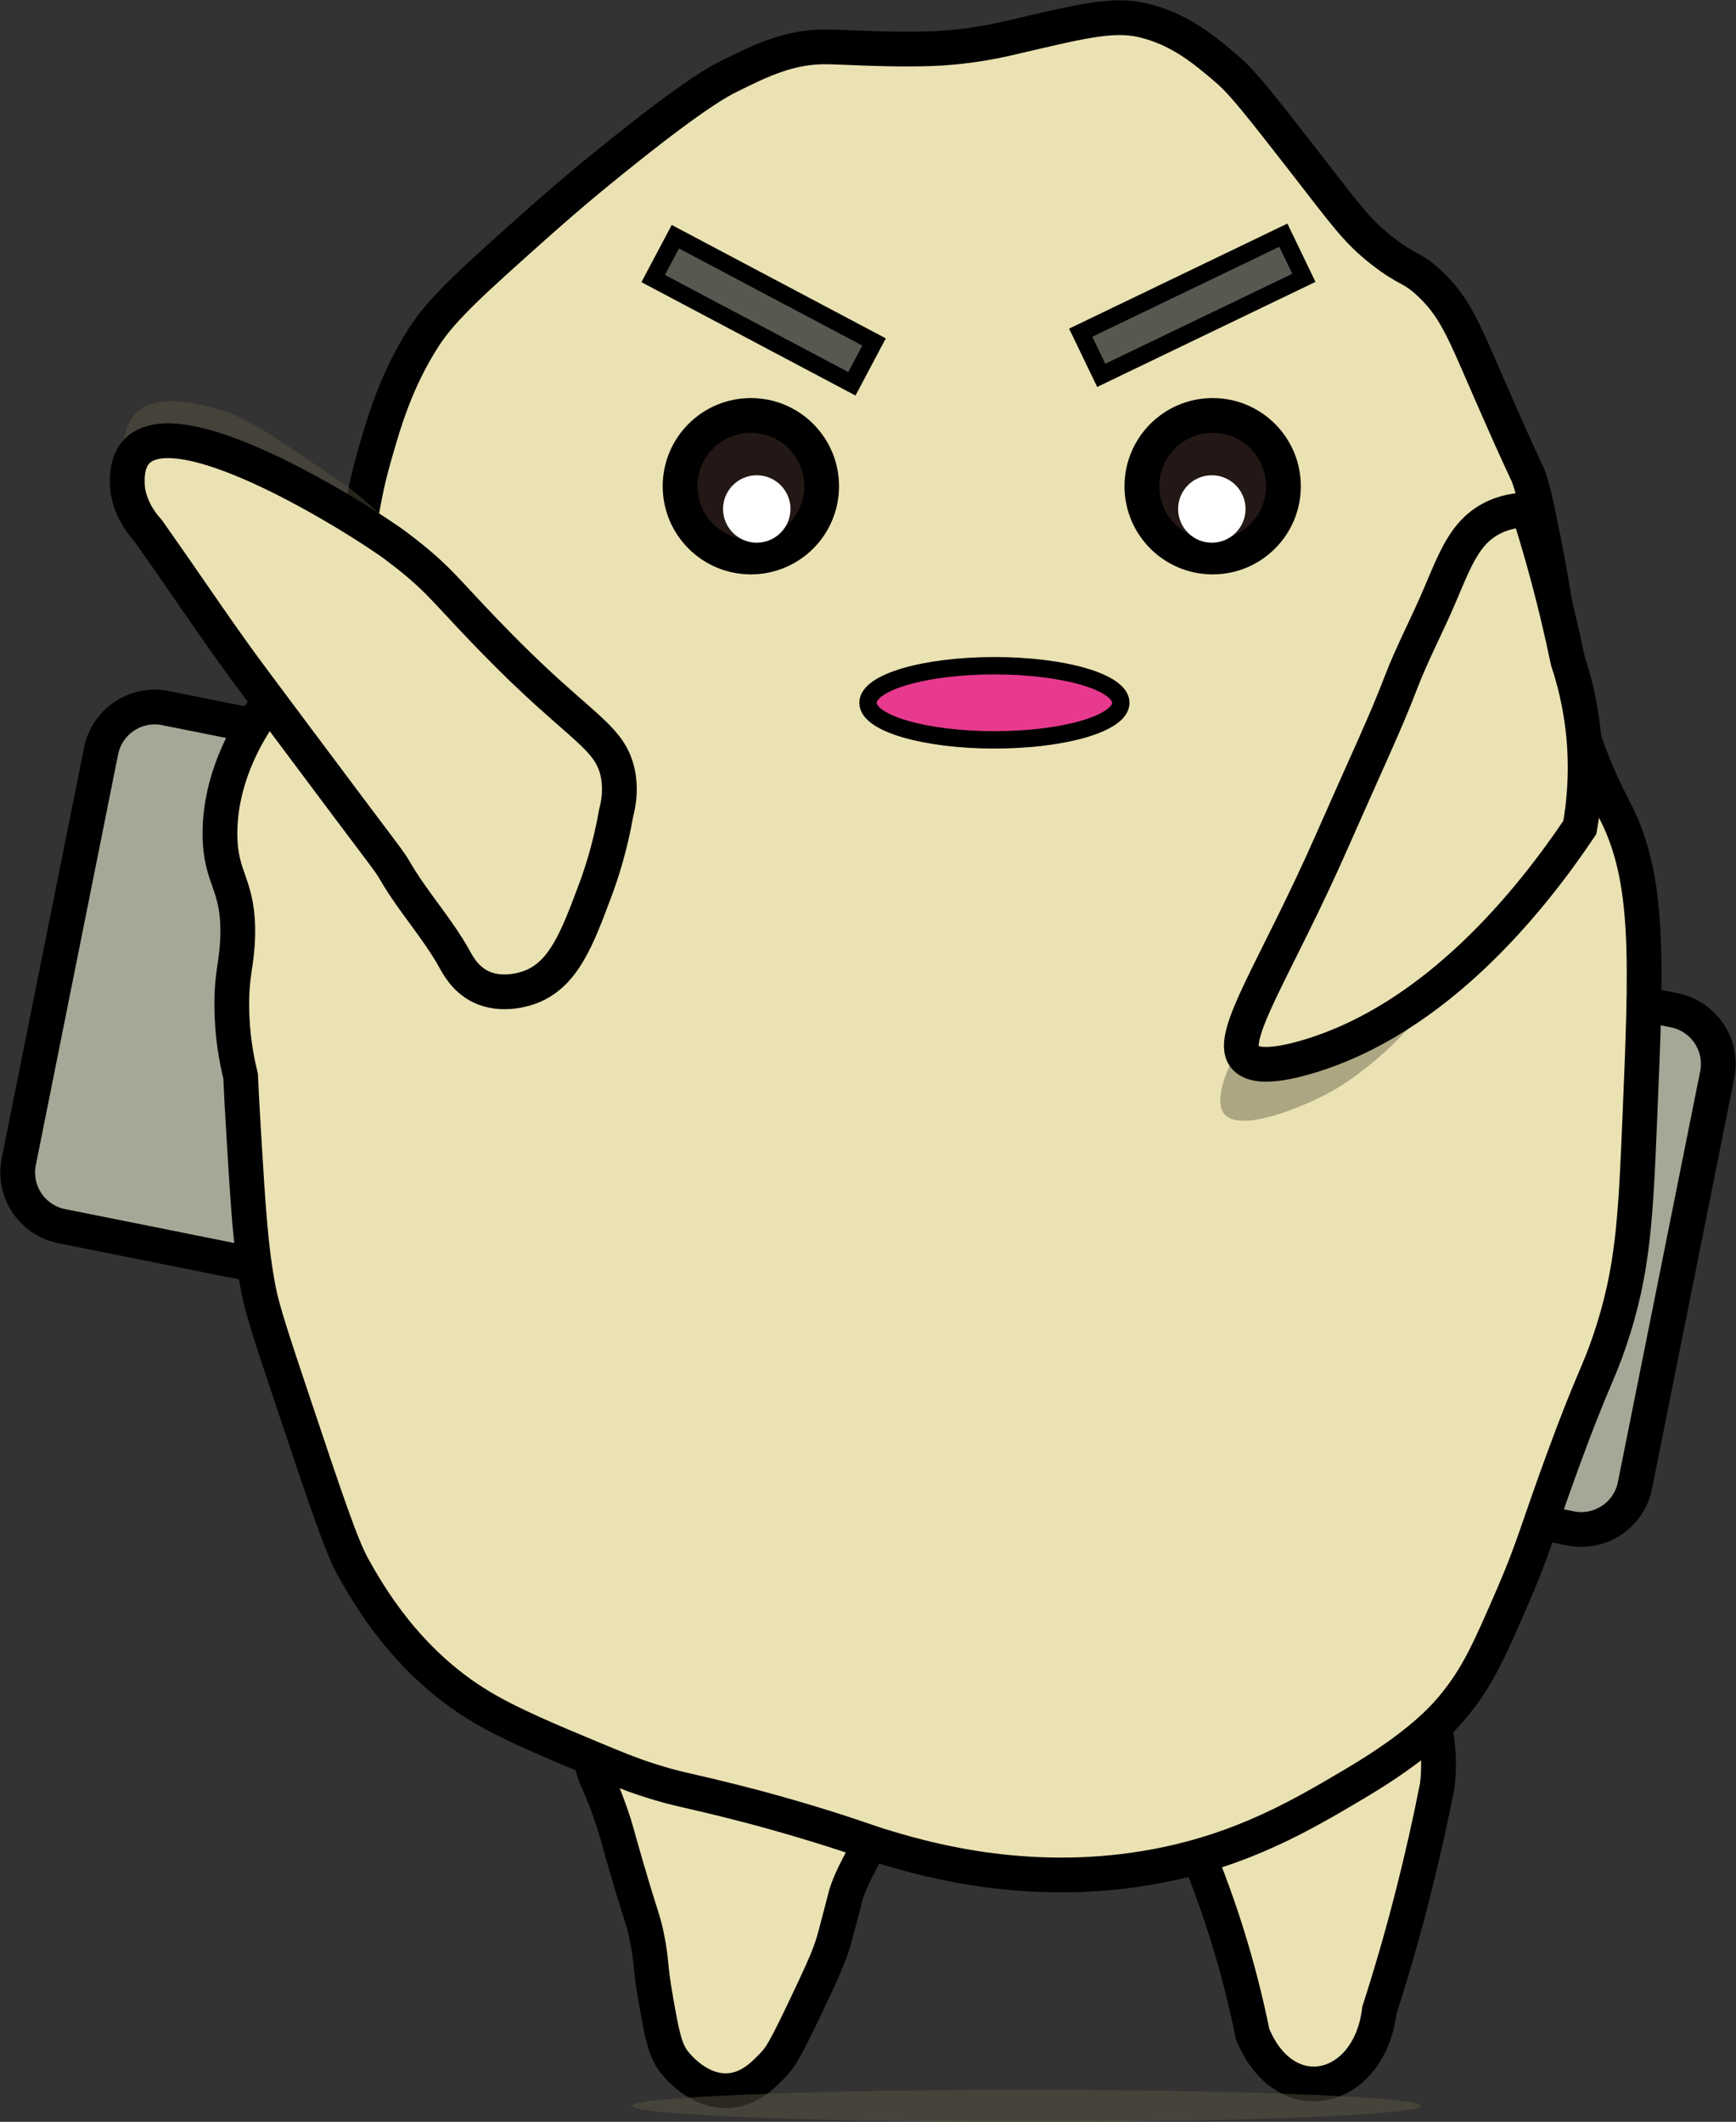 <svg width="1030" height="1259" xmlns="http://www.w3.org/2000/svg" xmlns:xlink="http://www.w3.org/1999/xlink" xml:space="preserve" overflow="hidden"><rect width="100%" height="100%" fill="#333333" stroke="none"/><defs><clipPath id="clip0"><rect x="120" y="734" width="1030" height="1259"/></clipPath></defs><g clip-path="url(#clip0)" transform="translate(-120 -734)"><path d="M1051.85 1640.86 156.613 1461.53C139.012 1458 127.62 1440.88 131.138 1423.32L179.96 1179.61C183.492 1162.01 200.612 1150.62 218.178 1154.14L1113.39 1333.46C1130.99 1336.99 1142.38 1354.11 1138.86 1371.67L1090.04 1615.38C1086.55 1632.96 1069.42 1644.38 1051.85 1640.86L1051.85 1640.86Z" stroke="#000000" stroke-width="20.625" stroke-miterlimit="8" fill="#A6A897" fill-rule="evenodd"/><path d="M468.5 1760.5C469.328 1775.72 471.873 1784.38 474.126 1789.54 478.664 1799.92 479.653 1802.67 481.625 1808.17 482.123 1809.55 482.507 1810.67 482.782 1811.46 485.668 1819.8 485.771 1821.42 491.541 1841.25 500.815 1873.09 501.571 1872.4 503.804 1883.31 506.895 1898.31 505.315 1898.68 509.059 1920.09 512.529 1939.89 514.383 1949.91 519.57 1956.87 520.909 1958.66 534.168 1975.92 552.888 1974.41 565.185 1973.41 573.36 1964.8 579.199 1958.62 582.737 1954.92 585.485 1951.11 598.503 1923.59 606.026 1907.71 609.839 1899.58 612.552 1892.06 613.995 1888.08 614.956 1884.89 615.678 1882.11 618.721 1870.39 620.991 1861.92 621.311 1860.53 623.186 1852.34 630.159 1836.68 651.5 1804.3 621.689 1796.55 591.283 1788.94 560.294 1781.53 529.249 1774.09 498.641 1767.09 468.5 1760.5Z" stroke="#000000" stroke-width="20.625" stroke-miterlimit="8" fill="#EBE2B3" fill-rule="evenodd"/><path d="M825.5 1821.57C833.101 1838.88 840.703 1858.55 847.617 1880.46 854.427 1902.09 859.449 1922.35 863.164 1940.79 882.219 1987.67 932.403 1976.13 938.423 1926.78 945.405 1905.08 952.147 1881.94 958.372 1857.42 963.979 1835.34 968.726 1814.05 972.716 1793.72 973.283 1789.09 973.6 1783.97 973.473 1778.43 973.087 1761.77 968.815 1748.09 964.743 1738.5 918.328 1766.19 871.914 1793.88 825.5 1821.57Z" stroke="#000000" stroke-width="20.625" stroke-miterlimit="8" fill="#EBE2B3" fill-rule="evenodd"/><path d="M262.769 1372.54C260.364 1362.88 257.58 1348.28 257.511 1330.41 257.442 1311.4 260.535 1306.18 261.017 1290.06 261.979 1258.13 250.534 1256.31 250.5 1228.64 250.5 1195.79 266.515 1170.01 271.567 1161.97 283.046 1143.58 287.617 1146.19 301.398 1125.12 314.217 1105.53 320.128 1088.21 325.97 1070.72 336.109 1040.37 333.703 1034.29 341.779 1005.8 347.484 985.658 354.735 959.985 371.61 933.83 382.607 916.783 401.165 900.252 438.282 867.156 462.133 845.882 479.316 832.169 492.685 821.515 533.444 789.071 546.848 782.129 552.346 779.379 571.626 769.825 588.982 761.199 612.008 761.817 623.589 762.126 641.838 763.261 661.462 763.089 664.246 763.054 670.535 763.089 678.714 762.573 682.22 762.333 688.096 761.886 695.176 760.924 707.204 759.308 716.243 757.177 719.027 756.524 759.167 747.245 779.444 741.643 798.002 746.008 820.307 751.232 835.291 764.154 848.9 775.839 857.526 783.263 869.383 798.454 892.787 828.491 918.803 861.932 924.817 870.902 940.179 882.897 955.541 894.891 957.466 892.073 968.257 902.212 982.623 915.684 988.018 928.916 1001.59 960.122 1027.54 1019.79 1025.41 1011.98 1027.92 1019.79 1030.46 1027.79 1031.9 1035.66 1035.17 1051.34 1039.29 1071.17 1040.5 1080.72 1045.48 1109.31 1049.36 1131.52 1051.19 1142.65 1052.49 1147.91 1061.29 1183.55 1074.52 1207.75 1078.82 1216.34 1098.92 1256.48 1096.89 1303.94 1092.87 1398.87 1090.43 1456.43 1089.09 1487.71 1075.31 1528.75 1068.2 1549.92 1064.93 1552.36 1047.23 1600.71 1032.25 1641.61 1029.77 1653.02 1017.4 1681.44 1003.66 1713.06 996.782 1728.87 982.313 1746.37 976.196 1753.79 961.933 1769.74 924.405 1792.01 893.199 1810.53 858.076 1831.36 806.835 1841.15 732.946 1855.28 671.222 1837.75 647.131 1830.64 632.112 1826.2 627.026 1823.52 597.986 1814.83 584.019 1810.65 572.905 1807.59 563.471 1805.14 526.135 1795.47 523.371 1796.2 504.988 1790.25 493.596 1786.57 485.942 1783.4 472.144 1777.65 445.698 1766.62 422.597 1757 404.946 1746.37 361.279 1720.07 338.71 1680.36 329.476 1663.88 322.602 1651.61 313.186 1623.53 294.387 1567.34 281.98 1530.26 275.691 1511.46 273.32 1498.91 268.714 1474.62 267.306 1451.45 264.556 1405.91 263.663 1391.79 263.113 1380.21 262.769 1372.54Z" stroke="#000000" stroke-width="20.625" stroke-miterlimit="8" fill="#EBE2B3" fill-rule="evenodd"/><path d="M507.541 899.27 520.687 874.452 638.587 936.904 625.441 961.722Z" stroke="#000000" stroke-width="10.314" stroke-miterlimit="8" fill="#595850" fill-rule="evenodd"/><path d="M761.203 931.406 881.424 873.543 893.605 898.85 773.383 956.712Z" stroke="#000000" stroke-width="10.314" stroke-miterlimit="8" fill="#595850" fill-rule="evenodd"/><path d="M963 1983.5C963 1988.75 858.234 1993 729 1993 599.765 1993 495 1988.75 495 1983.5 495 1978.25 599.765 1974 729 1974 858.234 1974 963 1978.25 963 1983.5Z" fill="#5B5742" fill-rule="evenodd" fill-opacity="0.471"/><path d="M607.5 1022.5C607.5 1045.7 588.696 1064.5 565.5 1064.5 542.304 1064.5 523.5 1045.7 523.5 1022.5 523.5 999.304 542.304 980.5 565.5 980.5 588.696 980.5 607.5 999.304 607.5 1022.5Z" stroke="#000000" stroke-width="20.625" stroke-miterlimit="8" fill="#231815" fill-rule="evenodd"/><path d="M881.5 1022.5C881.5 1045.7 862.696 1064.5 839.5 1064.5 816.304 1064.5 797.5 1045.7 797.5 1022.5 797.5 999.304 816.304 980.5 839.5 980.5 862.696 980.5 881.5 999.304 881.5 1022.5Z" stroke="#000000" stroke-width="20.625" stroke-miterlimit="8" fill="#231815" fill-rule="evenodd"/><path d="M589 1036C589 1047.05 580.046 1056 569 1056 557.954 1056 549 1047.05 549 1036 549 1024.95 557.954 1016 569 1016 580.046 1016 589 1024.95 589 1036Z" fill="#FFFFFF" fill-rule="evenodd"/><path d="M859 1036C859 1047.05 850.046 1056 839 1056 827.955 1056 819 1047.05 819 1036 819 1024.95 827.955 1016 839 1016 850.046 1016 859 1024.95 859 1036Z" fill="#FFFFFF" fill-rule="evenodd"/><path d="M785 1151C785 1163.15 751.422 1173 710 1173 668.579 1173 635 1163.15 635 1151 635 1138.85 668.579 1129 710 1129 751.422 1129 785 1138.85 785 1151Z" stroke="#000000" stroke-width="10.312" stroke-miterlimit="8" fill="#E73A8F" fill-rule="evenodd"/><path d="M385.844 1161C391.22 1153.15 399.491 1138.36 397.768 1120.49 396.595 1108.3 389.421 1097.65 375.119 1076.83 365.042 1062.17 357.413 1051.06 344.264 1038.11 332.652 1026.68 322.034 1019.57 300.802 1005.36 275.839 988.64 263.03 980.198 246.936 976.027 236.119 973.222 213.041 967.239 200.837 979.028 193.346 986.264 193.098 997.164 193.005 1001.31 192.012 1044.95 324.37 1138.81 344.002 1152.6 357.953 1155.4 371.9 1158.2 385.844 1161Z" fill="#5B5742" fill-rule="evenodd" fill-opacity="0.431"/><path d="M434.978 1319.57C432.712 1320.44 418.14 1325.84 405.015 1319.34 396.14 1314.94 391.894 1307.07 389.604 1302.95 379.477 1284.72 365.07 1269.14 354.607 1251.11 350.429 1243.91 351.65 1246.57 295.073 1170.74 276.017 1145.2 266.427 1132.48 259.557 1122.9 241.756 1098.09 229.577 1079.63 208.021 1049.07 205.521 1046.25 197.991 1037.83 195.846 1025.16 187.28 947.028 340.709 1046.62 355.793 1058.57 379.223 1076.16 384.026 1083.98 407.181 1108.03 418.473 1119.76 427.142 1128.26 433.592 1134.39 467.915 1167.03 482.126 1173.28 486.383 1192.1 488.374 1200.9 487.435 1209.15 485.661 1215.96 482.181 1235.9 477.089 1251.8 472.918 1262.91 462.493 1290.66 454.536 1312 434.978 1319.57Z" stroke="#000000" stroke-width="20.625" stroke-miterlimit="8" fill="#EBE2B3" fill-rule="evenodd"/><path d="M846.958 1395.58C857.354 1406 894.9 1390.1 910.489 1381.3 923.281 1374.11 935.37 1363.76 939.989 1359.63 943.048 1356.94 949.408 1351.1 956.68 1342.93 968.748 1329.34 973.446 1320.77 985.422 1301.61 1001.52 1275.87 1013.66 1260.99 1022.46 1235.26 1024.36 1229.74 1026.89 1221.42 1022.82 1215.56 1017.62 1208.11 1004.68 1208.94 1000.05 1209.12 954.718 1210.95 822.658 1371.27 846.958 1395.58L846.958 1395.58Z" fill="#5B5742" fill-rule="evenodd" fill-opacity="0.431"/><path d="M1026.76 1036.5C1021.13 1036.55 1012.82 1037.43 1004.48 1041.93 989.357 1050.09 983.676 1065.01 974.171 1087.45 966.777 1104.9 957.787 1121.67 951.035 1139.38 942.045 1162.96 930.909 1186.21 910.155 1233.39 877.49 1307.64 848.707 1348.78 858.411 1361.05 861.559 1365.03 869.89 1368.72 896.074 1360.94 972.3 1338.29 1028.1 1268.45 1057.35 1224.98 1059.97 1210.28 1061.9 1190.11 1059.18 1166.5 1057.36 1150.67 1053.88 1137.07 1050.24 1126.13 1048.34 1116.99 1046.26 1107.67 1043.98 1098.19 1038.74 1076.45 1032.91 1055.87 1026.76 1036.5Z" stroke="#000000" stroke-width="20.625" stroke-miterlimit="8" fill="#EBE2B3" fill-rule="evenodd"/></g></svg>